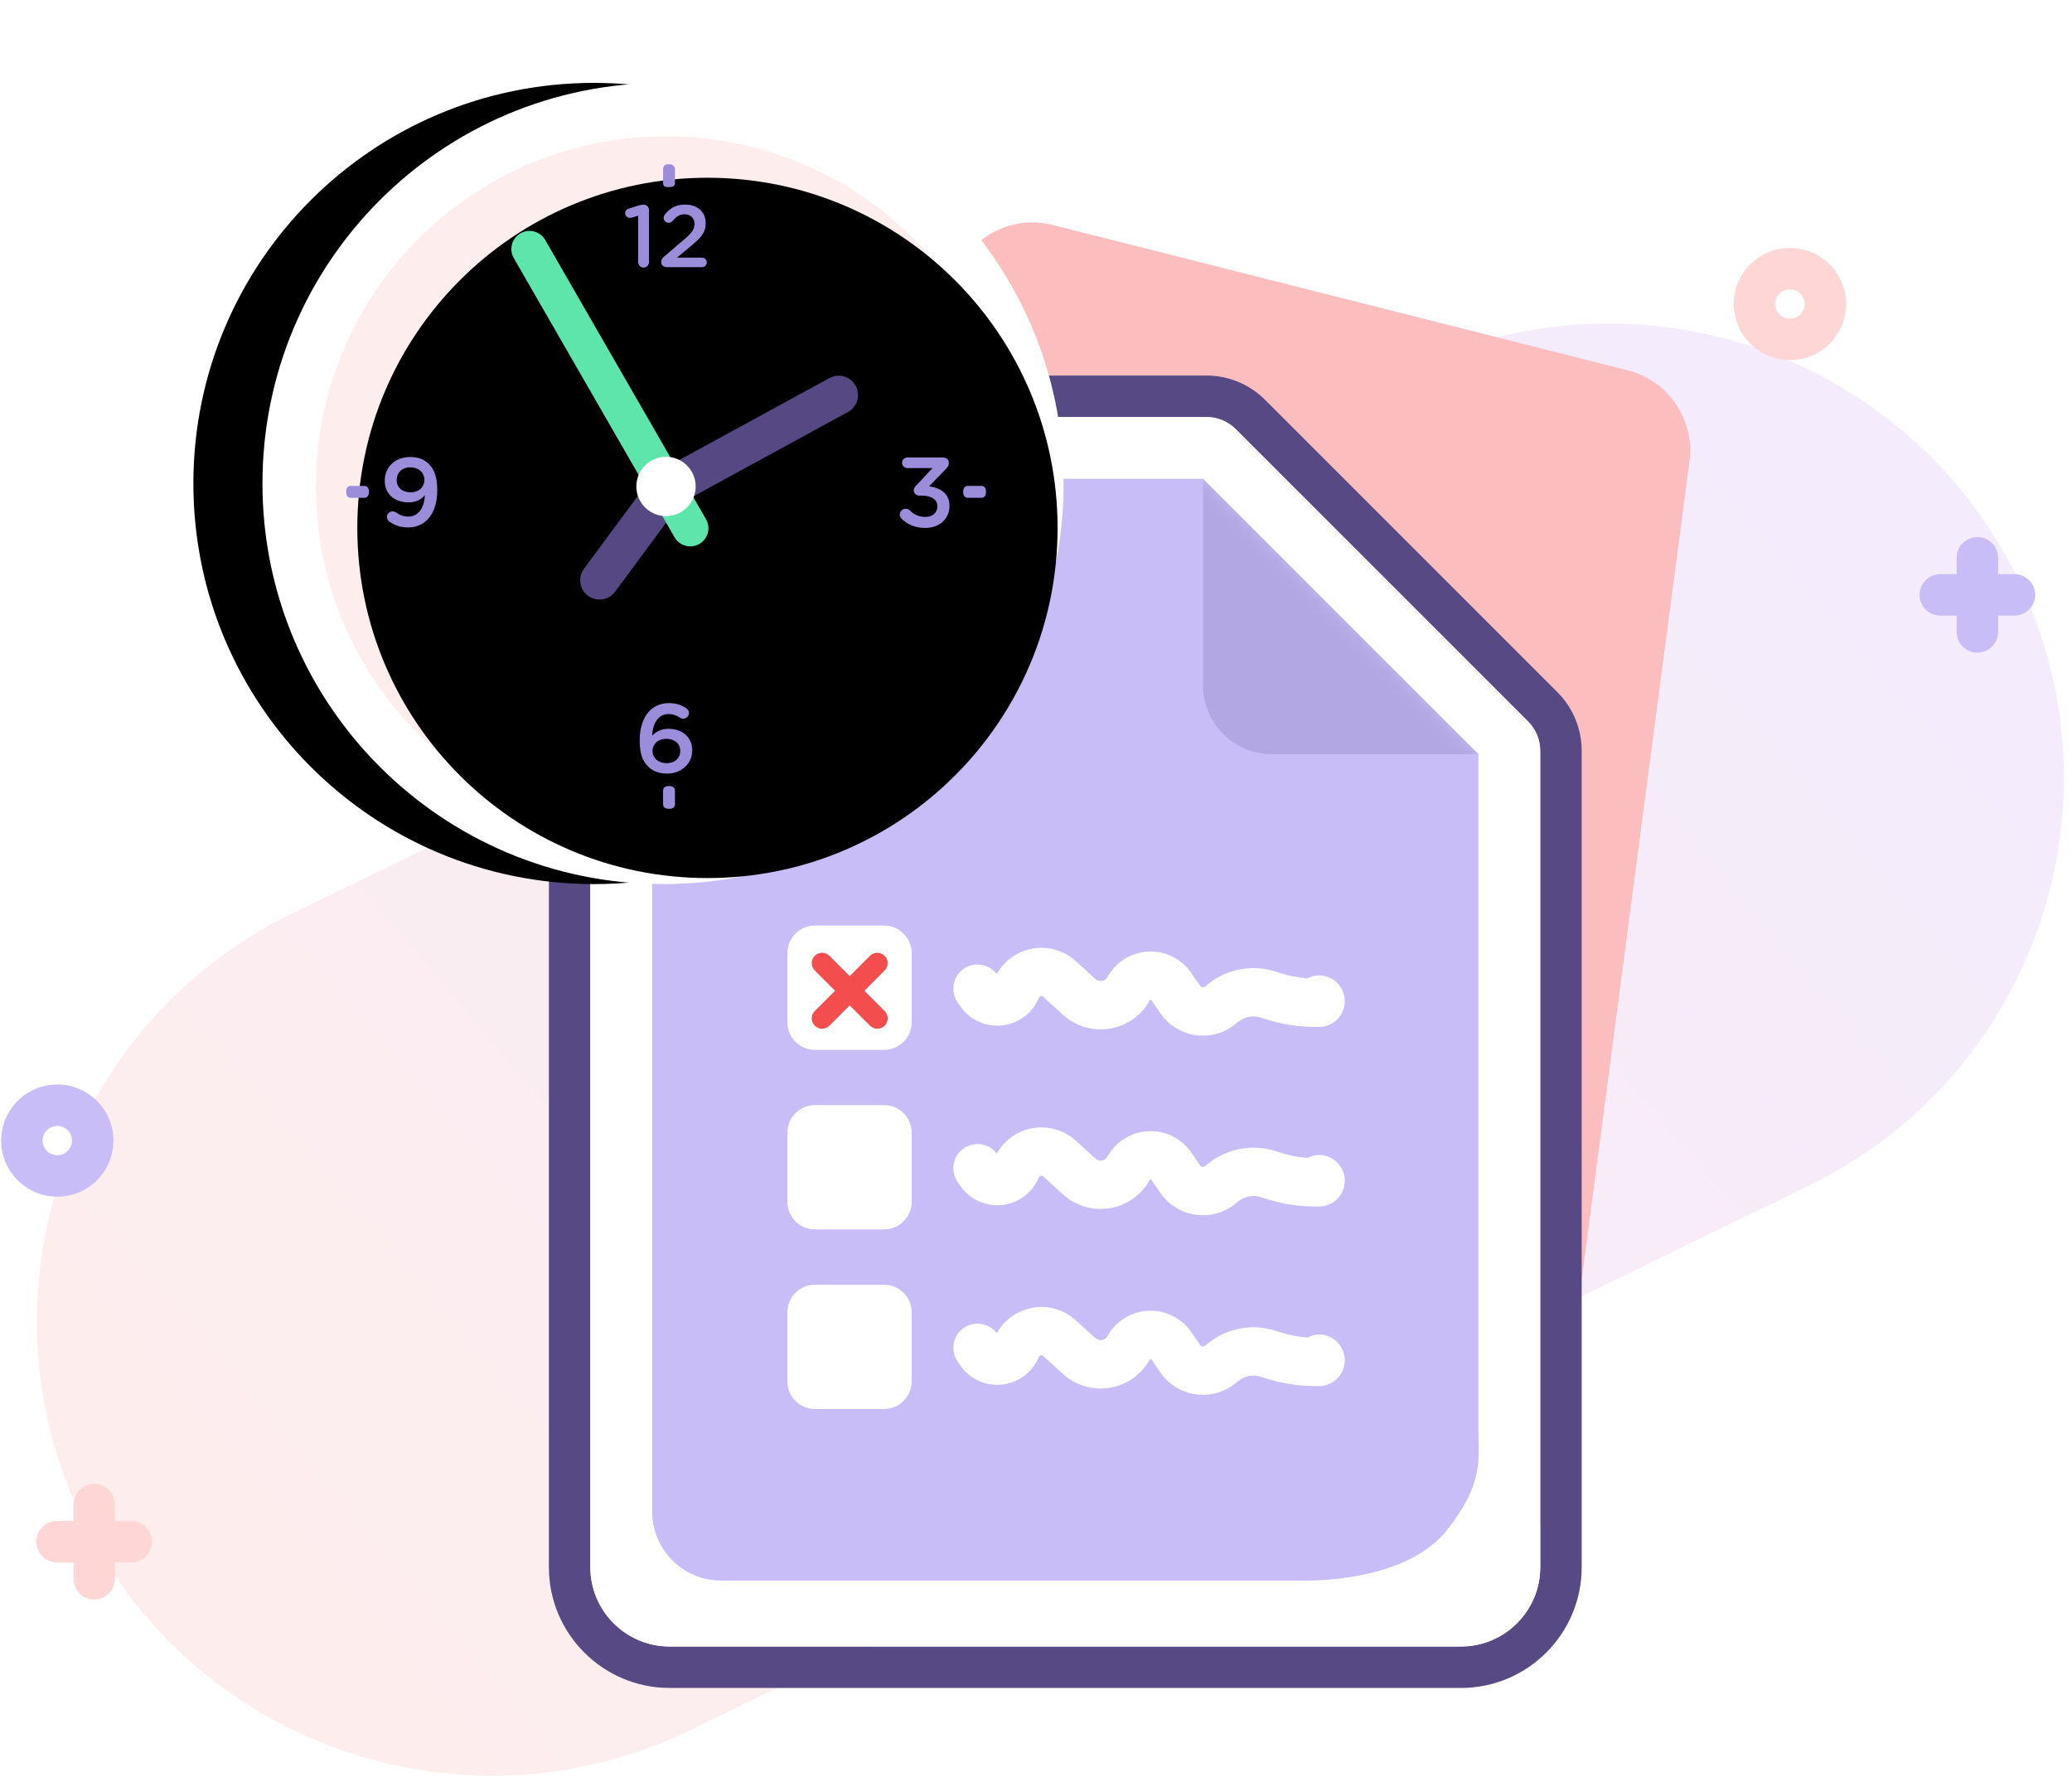 <?xml version="1.0" encoding="UTF-8"?>
<svg width="150px" height="129px" viewBox="0 0 150 129" version="1.1" xmlns="http://www.w3.org/2000/svg" xmlns:xlink="http://www.w3.org/1999/xlink">
    <!-- Generator: Sketch 56.3 (81716) - https://sketch.com -->
    <title>no-sprint-illustration</title>
    <desc>Created with Sketch.</desc>
    <defs>
        <linearGradient x1="95.021%" y1="44.211%" x2="4.759%" y2="54.46%" id="linearGradient-1">
            <stop stop-color="#F4ECFC" offset="0%"></stop>
            <stop stop-color="#FDEDED" offset="100%"></stop>
        </linearGradient>
        <path d="M61.196,28.659 C58.454,28.659 56.211,30.903 56.211,33.644 L56.211,103.434 C56.211,106.175 58.454,108.419 61.196,108.419 C80.891,108.419 94.994,108.419 103.504,108.419 C105.443,108.419 111.099,108.102 113.761,104.751 C116.386,101.447 116.031,99.594 116.031,97.945 C116.031,87.973 116.031,71.525 116.031,48.599 L96.091,28.659 L61.196,28.659 Z" id="path-2"></path>
        <path d="M58,29 C58,45.016 45.016,58 29,58 C12.984,58 -5.68434189e-14,45.016 -5.68434189e-14,29 C-5.68434189e-14,12.984 12.984,0 29,0 C45.016,0 58,12.984 58,29" id="path-4"></path>
        <filter x="-28.4%" y="-19.8%" width="139.7%" height="139.7%" filterUnits="objectBoundingBox" id="filter-5">
            <feOffset dx="-5" dy="0" in="SourceAlpha" result="shadowOffsetOuter1"></feOffset>
            <feGaussianBlur stdDeviation="3" in="shadowOffsetOuter1" result="shadowBlurOuter1"></feGaussianBlur>
            <feColorMatrix values="0 0 0 0 0.337   0 0 0 0 0.286   0 0 0 0 0.518  0 0 0 0.08 0" type="matrix" in="shadowBlurOuter1"></feColorMatrix>
        </filter>
        <path d="M54.563,29.215 C54.563,43.214 43.214,54.563 29.215,54.563 C15.215,54.563 3.867,43.214 3.867,29.215 C3.867,15.215 15.215,3.867 29.215,3.867 C43.214,3.867 54.563,15.215 54.563,29.215" id="path-6"></path>
        <filter x="-5.9%" y="-5.9%" width="111.8%" height="111.8%" filterUnits="objectBoundingBox" id="filter-7">
            <feGaussianBlur stdDeviation="1.5" in="SourceAlpha" result="shadowBlurInner1"></feGaussianBlur>
            <feOffset dx="3" dy="3" in="shadowBlurInner1" result="shadowOffsetInner1"></feOffset>
            <feComposite in="shadowOffsetInner1" in2="SourceAlpha" operator="arithmetic" k2="-1" k3="1" result="shadowInnerInner1"></feComposite>
            <feColorMatrix values="0 0 0 0 0.984   0 0 0 0 0.741   0 0 0 0 0.741  0 0 0 0.2 0" type="matrix" in="shadowInnerInner1"></feColorMatrix>
        </filter>
        <path d="M31.363,29.215 C31.363,30.401 30.402,31.363 29.215,31.363 C28.028,31.363 27.067,30.401 27.067,29.215 C27.067,28.028 28.028,27.067 29.215,27.067 C30.402,27.067 31.363,28.028 31.363,29.215" id="path-8"></path>
        <filter x="-605.1%" y="-605.2%" width="1543.0%" height="1543.1%" filterUnits="objectBoundingBox" id="filter-9">
            <feOffset dx="5" dy="5" in="SourceAlpha" result="shadowOffsetOuter1"></feOffset>
            <feGaussianBlur stdDeviation="9.5" in="shadowOffsetOuter1" result="shadowBlurOuter1"></feGaussianBlur>
            <feColorMatrix values="0 0 0 0 0.741   0 0 0 0 0.737   0 0 0 0 0.773  0 0 0 0.432 0" type="matrix" in="shadowBlurOuter1"></feColorMatrix>
        </filter>
    </defs>
    <g id="sprint-view" stroke="none" stroke-width="1" fill="none" fill-rule="evenodd">
        <g id="no-sprint-illustration" transform="translate(-9, 6)">
            <path d="M40.015,37.063 L130.021,37.135 C148.19,37.149 162.916,51.875 162.93,70.045 C162.945,88.176 148.258,102.887 130.126,102.901 C130.109,102.901 130.091,102.901 130.073,102.901 L40.068,102.829 C21.898,102.815 7.173,88.089 7.158,69.92 C7.143,51.788 21.83,37.077 39.962,37.063 C39.98,37.063 39.997,37.063 40.015,37.063 Z" id="Rectangle" fill="url(#linearGradient-1)" transform="translate(85.044, 69.982) rotate(-26) translate(-85.044, -69.982) "></path>
            <path d="M138.58,20.068 C140.822,20.068 142.642,18.252 142.642,16.008 C142.642,13.764 140.822,11.947 138.58,11.947 C136.337,11.947 134.517,13.764 134.517,16.008 C134.517,18.252 136.337,20.068 138.58,20.068 Z M138.58,17.068 C137.993,17.068 137.517,16.593 137.517,16.008 C137.517,15.422 137.993,14.947 138.58,14.947 C139.166,14.947 139.642,15.422 139.642,16.008 C139.642,16.593 139.166,17.068 138.58,17.068 Z" id="Oval" fill="#FFD6D6" fill-rule="nonzero"></path>
            <path d="M13.148,80.628 C15.391,80.628 17.211,78.812 17.211,76.568 C17.211,74.324 15.391,72.508 13.148,72.508 C10.906,72.508 9.086,74.324 9.086,76.568 C9.086,78.812 10.906,80.628 13.148,80.628 Z M13.148,77.628 C12.561,77.628 12.086,77.154 12.086,76.568 C12.086,75.982 12.561,75.508 13.148,75.508 C13.735,75.508 14.211,75.982 14.211,76.568 C14.211,77.154 13.735,77.628 13.148,77.628 Z" id="Oval" fill="#C8BDF7" fill-rule="nonzero"></path>
            <path d="M153.649,35.564 L154.834,35.564 C155.662,35.564 156.334,36.235 156.334,37.064 C156.334,37.892 155.662,38.564 154.834,38.564 L153.649,38.564 L153.649,39.748 C153.649,40.576 152.978,41.248 152.149,41.248 C151.321,41.248 150.649,40.576 150.649,39.748 L150.649,38.564 L149.465,38.564 C148.637,38.564 147.965,37.892 147.965,37.064 C147.965,36.235 148.637,35.564 149.465,35.564 L150.649,35.564 L150.649,34.379 C150.649,33.551 151.321,32.879 152.149,32.879 C152.978,32.879 153.649,33.551 153.649,34.379 L153.649,35.564 Z" id="Combined-Shape" fill="#C8BDF7" fill-rule="nonzero"></path>
            <path d="M17.32,104.107 L18.504,104.107 C19.333,104.107 20.004,104.778 20.004,105.607 C20.004,106.435 19.333,107.107 18.504,107.107 L17.32,107.107 L17.32,108.291 C17.32,109.119 16.648,109.791 15.82,109.791 C14.992,109.791 14.32,109.119 14.32,108.291 L14.32,107.107 L13.136,107.107 C12.307,107.107 11.636,106.435 11.636,105.607 C11.636,104.778 12.307,104.107 13.136,104.107 L14.32,104.107 L14.32,102.922 C14.32,102.094 14.992,101.422 15.82,101.422 C16.648,101.422 17.32,102.094 17.32,102.922 L17.32,104.107 Z" id="Combined-Shape" fill="#FFD6D6" fill-rule="nonzero"></path>
            <path d="M77.089,13.535 L119.895,16.664 C122.931,16.886 125.32,19.346 125.452,22.387 L128.719,97.371 C128.863,100.681 126.296,103.482 122.985,103.626 C122.898,103.63 122.811,103.632 122.724,103.632 L79.317,103.632 C76.082,103.632 73.43,101.069 73.32,97.837 L70.655,19.724 C70.542,16.412 73.135,13.636 76.447,13.523 C76.661,13.515 76.875,13.52 77.089,13.535 Z" id="Rectangle" fill="#FBBDBD" transform="translate(99.709, 58.34) rotate(10) translate(-99.709, -58.34) "></path>
            <path d="M57.468,21.186 C52.659,21.186 48.737,25.108 48.737,29.916 L48.737,107.46 C48.737,112.269 52.659,116.191 57.468,116.191 L114.774,116.191 C119.582,116.191 123.504,112.269 123.504,107.46 L123.504,48.351 C123.504,46.759 122.872,45.233 121.747,44.108 L100.582,22.943 C99.457,21.818 97.931,21.186 96.339,21.186 L57.468,21.186 Z M57.468,24.186 L96.339,24.186 C97.135,24.186 97.898,24.502 98.461,25.064 L119.626,46.229 C120.188,46.792 120.504,47.555 120.504,48.351 L120.504,107.46 C120.504,110.612 117.925,113.191 114.774,113.191 L57.468,113.191 C54.316,113.191 51.737,110.612 51.737,107.46 L51.737,29.916 C51.737,26.764 54.316,24.186 57.468,24.186 Z" id="Path" fill="#564984" fill-rule="nonzero"></path>
            <path d="M57.468,24.186 C54.316,24.186 51.737,26.764 51.737,29.916 L51.737,107.46 C51.737,110.612 54.316,113.191 57.468,113.191 L114.774,113.191 C117.925,113.191 120.504,110.612 120.504,107.46 L120.504,48.351 C120.504,47.555 120.188,46.792 119.626,46.229 L98.461,25.064 C97.898,24.502 97.135,24.186 96.339,24.186 L57.468,24.186 Z" id="Path" fill="#FFFFFF" fill-rule="nonzero"></path>
            <mask id="mask-3" fill="white">
                <use xlink:href="#path-2"></use>
            </mask>
            <use id="Path" fill="#C8BDF7" fill-rule="nonzero" xlink:href="#path-2"></use>
            <path d="M101.689,64.441 C102.331,64.648 102.995,64.776 103.667,64.821 C103.978,64.651 104.344,64.574 104.723,64.622 C105.655,64.74 106.354,65.534 106.354,66.474 C106.354,67.504 105.519,68.34 104.488,68.34 L104.222,68.34 C102.997,68.34 101.78,68.148 100.614,67.772 L100.289,67.667 C99.719,67.483 99.094,67.601 98.631,67.98 L98.447,68.13 C98.37,68.194 98.29,68.254 98.207,68.311 C96.511,69.484 94.184,69.06 93.011,67.364 L92.349,66.406 C92.343,66.398 92.336,66.392 92.327,66.387 C92.297,66.37 92.259,66.381 92.242,66.412 C92.088,66.692 91.902,66.952 91.687,67.188 C90.178,68.847 87.61,68.969 85.951,67.46 L84.526,66.164 C84.509,66.149 84.489,66.136 84.468,66.127 C84.366,66.085 84.249,66.134 84.207,66.236 C83.966,66.82 83.561,67.321 83.041,67.678 C81.559,68.696 79.532,68.32 78.514,66.839 L78.323,66.56 C77.775,65.763 77.977,64.674 78.774,64.127 C79.548,63.595 80.598,63.77 81.159,64.511 C82.059,62.892 84.048,62.169 85.802,62.892 C86.199,63.055 86.564,63.286 86.881,63.575 L88.306,64.871 C88.535,65.079 88.89,65.062 89.098,64.833 C89.128,64.801 89.154,64.764 89.175,64.726 C90.123,63.002 92.289,62.372 94.013,63.32 C94.498,63.586 94.913,63.961 95.227,64.415 L95.889,65.373 C95.963,65.48 96.11,65.506 96.216,65.432 L96.231,65.421 L96.415,65.271 C97.799,64.139 99.663,63.787 101.364,64.336 L101.689,64.441 Z M101.689,77.441 C102.331,77.648 102.995,77.776 103.667,77.821 C103.978,77.651 104.344,77.574 104.723,77.622 C105.655,77.74 106.354,78.534 106.354,79.474 C106.354,80.504 105.519,81.34 104.488,81.34 L104.222,81.34 C102.997,81.34 101.78,81.148 100.614,80.772 L100.289,80.667 C99.719,80.483 99.094,80.601 98.631,80.98 L98.447,81.13 C98.37,81.194 98.29,81.254 98.207,81.311 C96.511,82.484 94.184,82.06 93.011,80.364 L92.349,79.406 C92.343,79.398 92.336,79.392 92.327,79.387 C92.297,79.37 92.259,79.381 92.242,79.412 C92.088,79.692 91.902,79.952 91.687,80.188 C90.178,81.847 87.61,81.969 85.951,80.46 L84.526,79.164 C84.509,79.149 84.489,79.136 84.468,79.127 C84.366,79.085 84.249,79.134 84.207,79.236 C83.966,79.82 83.561,80.321 83.041,80.678 C81.559,81.696 79.532,81.32 78.514,79.839 L78.323,79.56 C77.775,78.763 77.977,77.674 78.774,77.127 C79.548,76.595 80.598,76.77 81.159,77.511 C82.059,75.892 84.048,75.169 85.802,75.892 C86.199,76.055 86.564,76.286 86.881,76.575 L88.306,77.871 C88.535,78.079 88.89,78.062 89.098,77.833 C89.128,77.801 89.154,77.764 89.175,77.726 C90.123,76.002 92.289,75.372 94.013,76.32 C94.498,76.586 94.913,76.961 95.227,77.415 L95.889,78.373 C95.963,78.48 96.11,78.506 96.216,78.432 L96.231,78.421 L96.415,78.271 C97.799,77.139 99.663,76.787 101.364,77.336 L101.689,77.441 Z M68,61 L73,61 C74.105,61 75,61.895 75,63 L75,68 C75,69.105 74.105,70 73,70 L68,70 C66.895,70 66,69.105 66,68 L66,63 C66,61.895 66.895,61 68,61 Z M68,74 L73,74 C74.105,74 75,74.895 75,76 L75,81 C75,82.105 74.105,83 73,83 L68,83 C66.895,83 66,82.105 66,81 L66,76 C66,74.895 66.895,74 68,74 Z M101.689,90.441 C102.331,90.648 102.995,90.776 103.667,90.821 C103.978,90.651 104.344,90.574 104.723,90.622 C105.655,90.74 106.354,91.534 106.354,92.474 C106.354,93.504 105.519,94.34 104.488,94.34 L104.222,94.34 C102.997,94.34 101.78,94.148 100.614,93.772 L100.289,93.667 C99.719,93.483 99.094,93.601 98.631,93.98 L98.447,94.13 C98.37,94.194 98.29,94.254 98.207,94.311 C96.511,95.484 94.184,95.06 93.011,93.364 L92.349,92.406 C92.343,92.398 92.336,92.392 92.327,92.387 C92.297,92.37 92.259,92.381 92.242,92.412 C92.088,92.692 91.902,92.952 91.687,93.188 C90.178,94.847 87.61,94.969 85.951,93.46 L84.526,92.164 C84.509,92.149 84.489,92.136 84.468,92.127 C84.366,92.085 84.249,92.134 84.207,92.236 C83.966,92.82 83.561,93.321 83.041,93.678 C81.559,94.696 79.532,94.32 78.514,92.839 L78.323,92.56 C77.775,91.763 77.977,90.674 78.774,90.127 C79.548,89.595 80.598,89.77 81.159,90.511 C82.059,88.892 84.048,88.169 85.802,88.892 C86.199,89.055 86.564,89.286 86.881,89.575 L88.306,90.871 C88.535,91.079 88.89,91.062 89.098,90.833 C89.128,90.801 89.154,90.764 89.175,90.726 C90.123,89.002 92.289,88.372 94.013,89.32 C94.498,89.586 94.913,89.961 95.227,90.415 L95.889,91.373 C95.963,91.48 96.11,91.506 96.216,91.432 L96.231,91.421 L96.415,91.271 C97.799,90.139 99.663,89.787 101.364,90.336 L101.689,90.441 Z M68,87 L73,87 C74.105,87 75,87.895 75,89 L75,94 C75,95.105 74.105,96 73,96 L68,96 C66.895,96 66,95.105 66,94 L66,89 C66,87.895 66.895,87 68,87 Z" id="Combined-Shape" fill="#FFFFFF" fill-rule="nonzero" mask="url(#mask-3)"></path>
            <path d="M101.076,48.599 L116.031,48.599 L96.091,28.659 L96.091,43.614 C96.091,46.356 98.334,48.599 101.076,48.599 Z" id="Path" fill="#B2A7E2" fill-rule="nonzero" mask="url(#mask-3)"></path>
            <path d="M71.574,65.721 L73.043,67.191 C73.336,67.484 73.336,67.958 73.043,68.251 C72.75,68.544 72.275,68.544 71.983,68.251 L70.513,66.782 L69.043,68.251 C68.75,68.544 68.275,68.544 67.983,68.251 C67.69,67.958 67.69,67.484 67.983,67.191 L69.452,65.721 L67.983,64.251 C67.69,63.958 67.69,63.484 67.983,63.191 C68.275,62.898 68.75,62.898 69.043,63.191 L70.513,64.66 L71.983,63.191 C72.275,62.898 72.75,62.898 73.043,63.191 C73.336,63.484 73.336,63.958 73.043,64.251 L71.574,65.721 Z" id="Combined-Shape" fill="#F44D4D" fill-rule="nonzero" mask="url(#mask-3)"></path>
            <g id="time" transform="translate(28, 0)">
                <g id="Fill-22" fill-rule="nonzero">
                    <use fill="black" fill-opacity="1" filter="url(#filter-5)" xlink:href="#path-4"></use>
                    <use fill="#FFFFFF" xlink:href="#path-4"></use>
                </g>
                <g id="Fill-22">
                    <use fill="#FDEDED" fill-rule="evenodd" xlink:href="#path-6"></use>
                    <use fill="black" fill-opacity="1" filter="url(#filter-7)" xlink:href="#path-6"></use>
                </g>
                <path d="M27.617,28.695 L28.369,28.285 L28.623,27.942 C28.945,27.506 29.482,27.303 29.998,27.396 L41.046,21.368 C41.724,20.997 42.574,21.247 42.945,21.926 C43.315,22.605 43.065,23.455 42.386,23.825 L30.252,30.446 L25.528,36.835 C25.069,37.456 24.192,37.588 23.571,37.128 C22.95,36.669 22.818,35.792 23.278,35.171 L27.808,29.044 L27.617,28.695 Z" id="Path" fill="#554883" fill-rule="nonzero"></path>
                <path d="M27.201,9.613 L26.742,9.754 C26.697,9.767 26.64,9.773 26.602,9.773 C26.417,9.773 26.257,9.62 26.257,9.441 C26.257,9.275 26.359,9.148 26.519,9.103 L27.195,8.886 C27.348,8.842 27.463,8.816 27.577,8.816 L27.59,8.816 C27.814,8.816 27.98,8.988 27.98,9.205 L27.98,12.982 C27.98,13.199 27.807,13.371 27.59,13.371 C27.38,13.371 27.201,13.199 27.201,12.982 L27.201,9.613 Z M29.071,12.58 L30.442,11.412 C31.055,10.896 31.278,10.609 31.278,10.207 C31.278,9.767 30.965,9.511 30.557,9.511 C30.2,9.511 29.951,9.677 29.677,10.009 C29.619,10.073 29.53,10.13 29.402,10.13 C29.205,10.13 29.045,9.971 29.045,9.773 C29.045,9.69 29.077,9.601 29.134,9.53 C29.498,9.078 29.913,8.81 30.614,8.81 C31.489,8.81 32.088,9.346 32.088,10.143 L32.088,10.156 C32.088,10.857 31.718,11.24 30.927,11.885 L30.008,12.65 L31.82,12.65 C32.012,12.65 32.165,12.803 32.165,12.995 C32.165,13.186 32.012,13.339 31.82,13.339 L29.287,13.339 C29.045,13.339 28.867,13.199 28.867,12.969 C28.867,12.816 28.937,12.688 29.071,12.58 Z" id="Combined-Shape" fill="#9C8DDB"></path>
                <path d="M46.283,31.565 C46.205,31.501 46.14,31.379 46.14,31.25 C46.14,31.021 46.334,30.827 46.563,30.827 C46.692,30.827 46.785,30.877 46.857,30.942 C47.172,31.257 47.53,31.422 47.996,31.422 C48.49,31.422 48.862,31.121 48.862,30.663 L48.862,30.648 C48.862,30.154 48.411,29.875 47.709,29.875 L47.53,29.875 C47.322,29.875 47.15,29.702 47.15,29.495 C47.15,29.38 47.201,29.273 47.337,29.137 L48.511,27.884 L46.692,27.884 C46.477,27.884 46.305,27.711 46.305,27.503 C46.305,27.289 46.477,27.117 46.692,27.117 L49.256,27.117 C49.507,27.117 49.693,27.267 49.693,27.503 C49.693,27.711 49.593,27.833 49.443,27.984 L48.261,29.208 C49.02,29.302 49.736,29.688 49.736,30.612 L49.736,30.627 C49.736,31.551 49.027,32.217 47.981,32.217 C47.243,32.217 46.692,31.959 46.283,31.565" id="Fill-9" fill="#9C8DDB"></path>
                <path d="M30.247,48.358 L30.247,48.344 C30.247,47.851 29.852,47.484 29.239,47.484 C28.626,47.484 28.239,47.879 28.239,48.351 L28.239,48.365 C28.239,48.865 28.648,49.245 29.26,49.245 C29.873,49.245 30.247,48.865 30.247,48.358 M27.908,49.478 C27.535,49.105 27.31,48.59 27.31,47.597 L27.31,47.583 C27.31,46.076 28.028,44.9 29.422,44.9 C29.929,44.9 30.331,45.033 30.655,45.252 C30.789,45.336 30.873,45.449 30.873,45.625 C30.873,45.851 30.683,46.027 30.458,46.027 C30.38,46.027 30.303,45.999 30.239,45.963 C29.971,45.787 29.725,45.689 29.394,45.689 C28.661,45.689 28.253,46.351 28.211,47.252 C28.471,46.998 28.809,46.759 29.394,46.759 C30.345,46.759 31.112,47.323 31.112,48.309 L31.112,48.323 C31.112,49.302 30.317,49.999 29.281,49.999 C28.676,49.999 28.239,49.809 27.908,49.478" id="Fill-11" fill="#9C8DDB"></path>
                <path d="M11.725,28.753 L11.725,28.739 C11.725,28.225 11.324,27.831 10.697,27.831 C10.084,27.831 9.718,28.239 9.718,28.746 L9.718,28.76 C9.718,29.275 10.113,29.641 10.725,29.641 C11.352,29.641 11.725,29.232 11.725,28.753 M9.211,31.775 C9.091,31.697 9.014,31.578 9.014,31.416 C9.014,31.19 9.197,31.021 9.422,31.021 C9.514,31.021 9.591,31.049 9.662,31.092 C9.95,31.296 10.225,31.394 10.563,31.394 C11.289,31.394 11.725,30.754 11.754,29.845 C11.507,30.141 11.127,30.366 10.598,30.366 C9.549,30.366 8.852,29.753 8.852,28.803 L8.852,28.789 C8.852,27.824 9.598,27.084 10.69,27.084 C11.31,27.084 11.711,27.26 12.064,27.605 C12.423,27.972 12.655,28.514 12.655,29.486 L12.655,29.5 C12.655,31.084 11.873,32.183 10.542,32.183 C9.986,32.183 9.577,32.021 9.211,31.775" id="Fill-13" fill="#9C8DDB"></path>
                <path d="M7.709,29.662 C7.709,29.868 7.574,30.035 7.408,30.035 L6.364,30.035 C6.197,30.035 6.062,29.868 6.062,29.662 L6.062,29.549 C6.062,29.343 6.197,29.176 6.364,29.176 L7.408,29.176 C7.574,29.176 7.709,29.343 7.709,29.549 L7.709,29.662 Z M29.862,7.283 C29.862,7.449 29.714,7.539 29.508,7.539 L29.327,7.539 C29.121,7.539 29.003,7.449 29.003,7.283 L29.003,6.24 C29.003,6.074 29.121,5.893 29.327,5.893 L29.508,5.893 C29.714,5.893 29.862,6.074 29.862,6.24 L29.862,7.283 Z M52.376,29.662 C52.376,29.868 52.241,30.035 52.075,30.035 L51.031,30.035 C50.864,30.035 50.73,29.868 50.73,29.662 L50.73,29.549 C50.73,29.343 50.864,29.176 51.031,29.176 L52.075,29.176 C52.241,29.176 52.376,29.343 52.376,29.549 L52.376,29.662 Z M29.862,52.248 C29.862,52.414 29.695,52.549 29.488,52.549 L29.376,52.549 C29.17,52.549 29.003,52.414 29.003,52.248 L29.003,51.204 C29.003,51.038 29.17,50.903 29.376,50.903 L29.488,50.903 C29.695,50.903 29.862,51.038 29.862,51.204 L29.862,52.248 Z" id="Combined-Shape" fill="#9C8DDB"></path>
                <path d="M18.194,12.685 C17.832,12.056 18.048,11.253 18.677,10.89 C19.305,10.528 20.109,10.744 20.471,11.373 L32.11,31.583 C32.473,32.211 32.256,33.015 31.627,33.377 C30.998,33.739 30.195,33.522 29.833,32.894 L18.194,12.685 Z" id="Path" fill="#5DE5AC" fill-rule="nonzero"></path>
                <g id="Fill-43" fill-rule="nonzero">
                    <use fill="black" fill-opacity="1" filter="url(#filter-9)" xlink:href="#path-8"></use>
                    <use fill="#FFFFFF" xlink:href="#path-8"></use>
                </g>
            </g>
        </g>
    </g>
</svg>